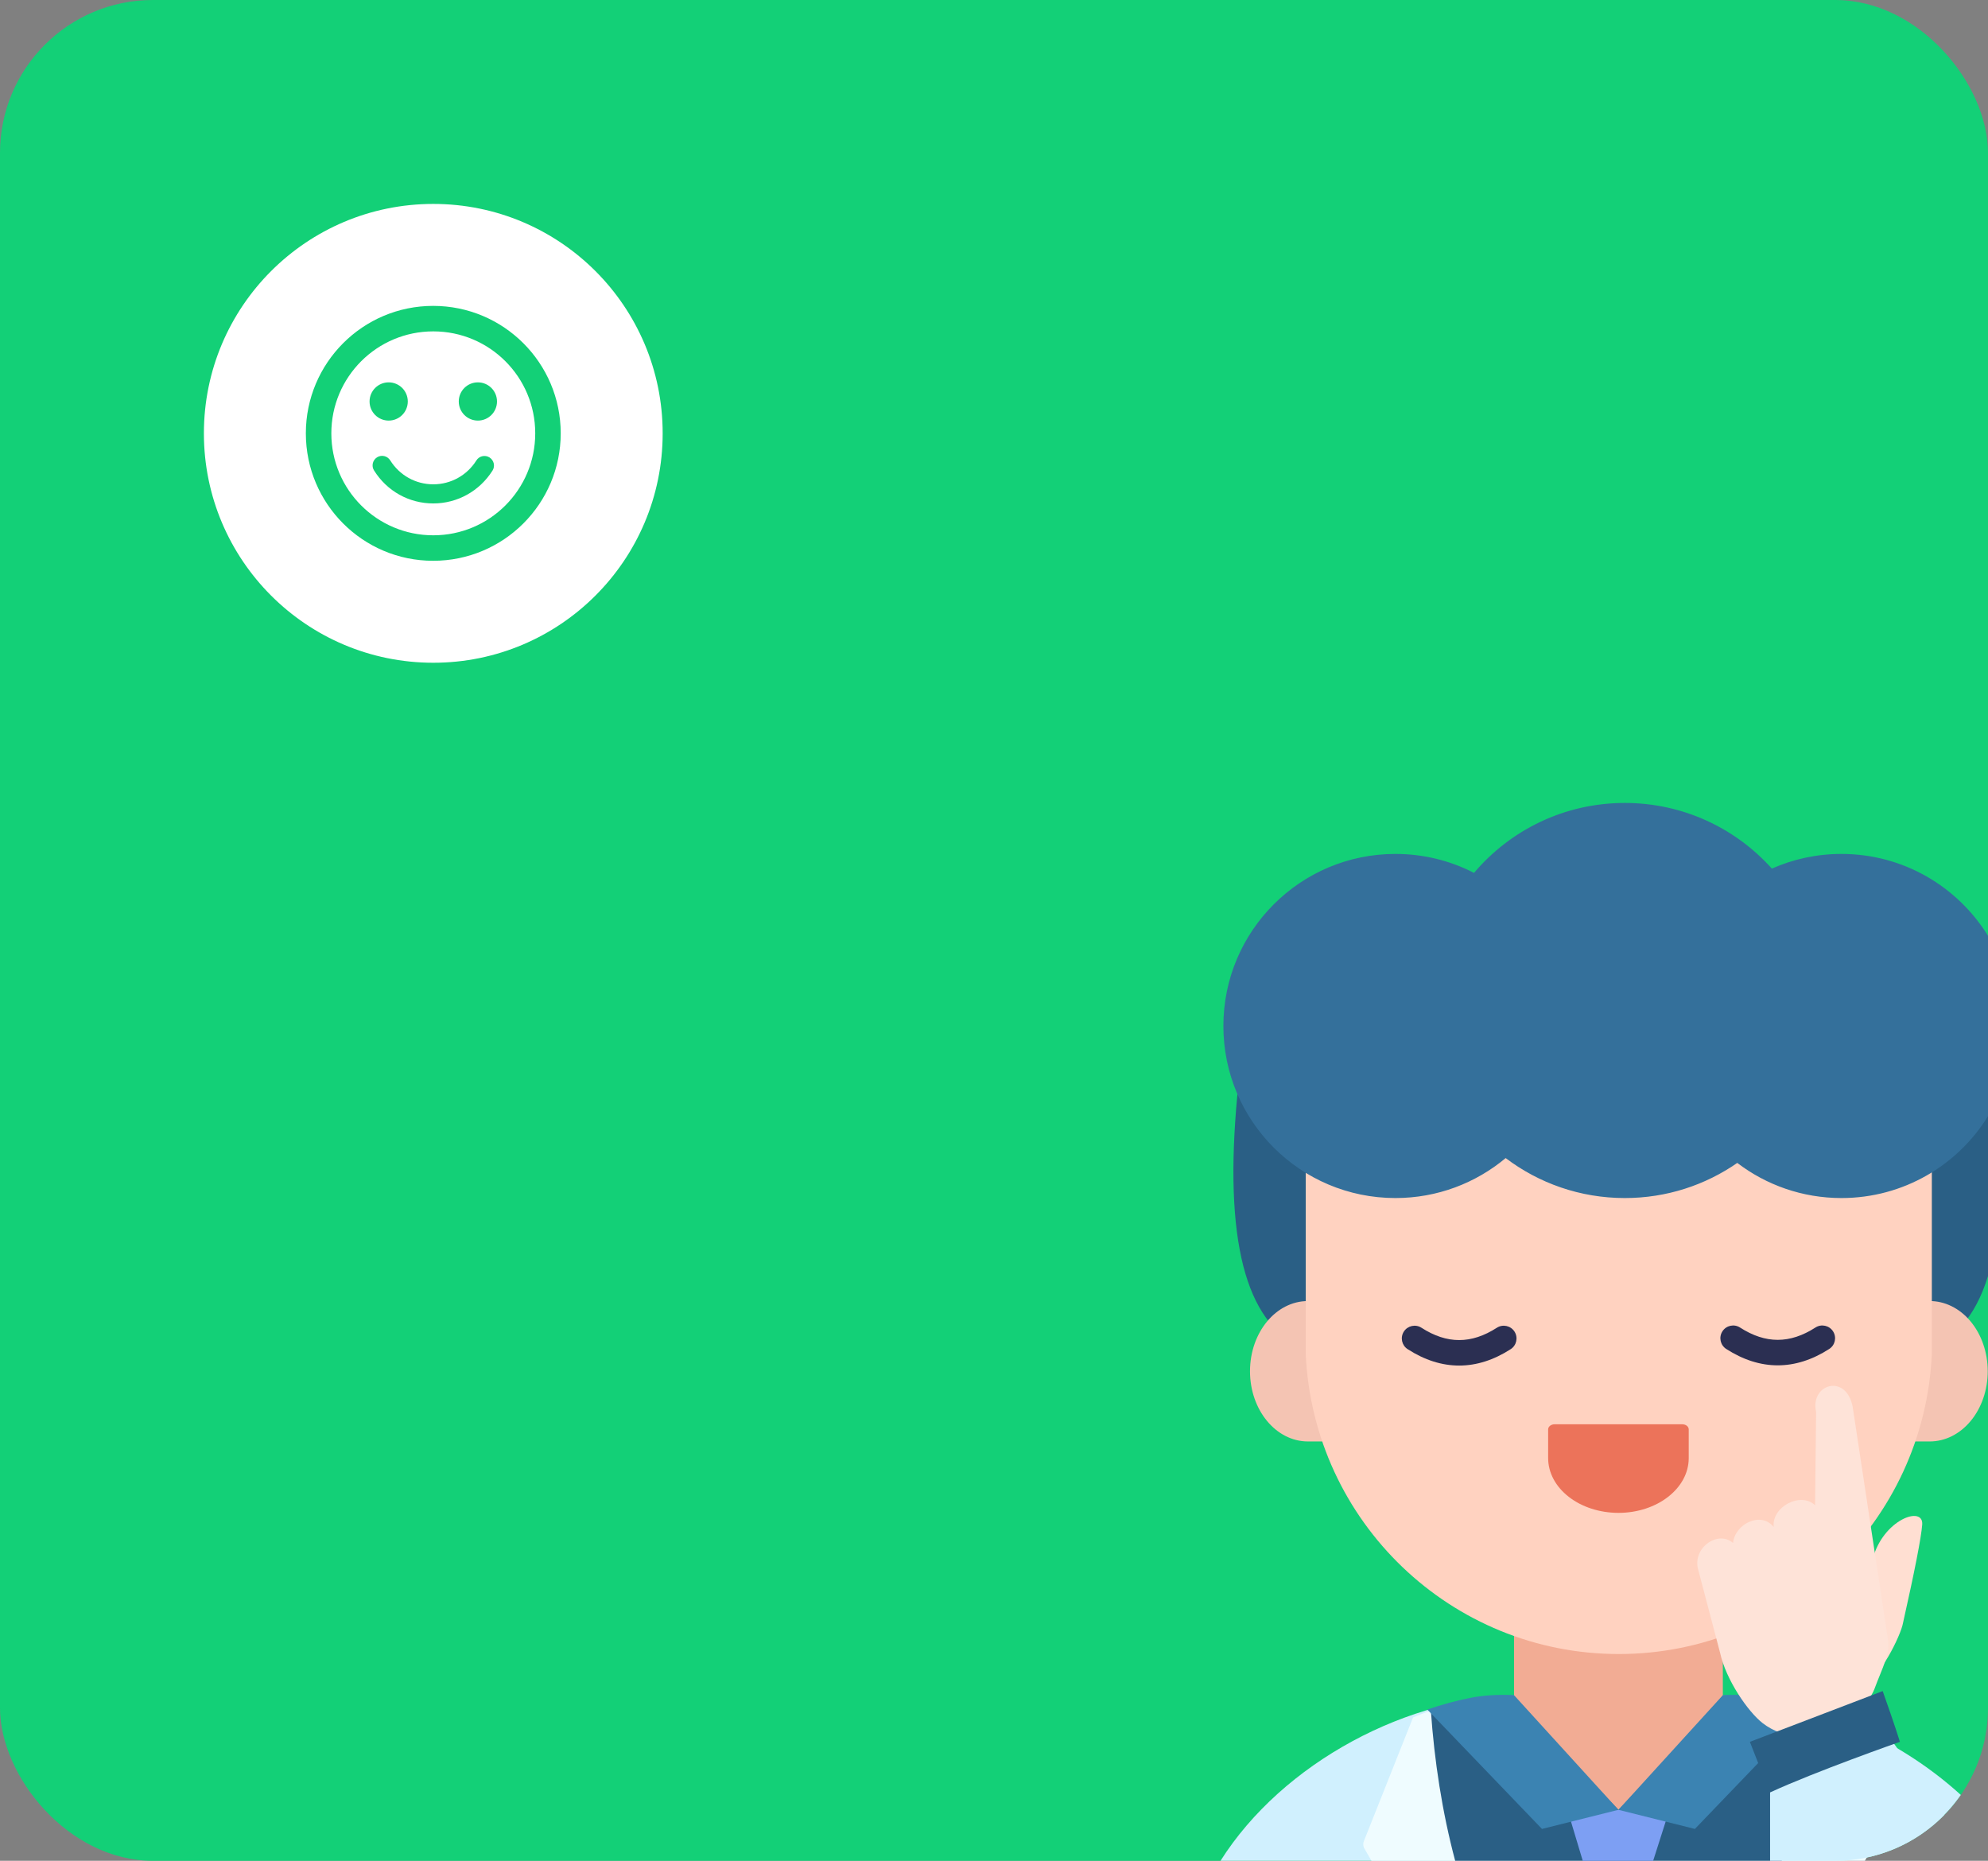 <?xml version="1.0" encoding="UTF-8"?>
<svg width="156px" height="146px" viewBox="0 0 156 146" version="1.1" xmlns="http://www.w3.org/2000/svg" xmlns:xlink="http://www.w3.org/1999/xlink">
    <rect x="0" y="0" width="156" height="146" fill="#808080" stroke="none"/>
    <!-- Generator: Sketch 52.2 (67145) - http://www.bohemiancoding.com/sketch -->
    <title>img_Eye  exercise</title>
    <desc>Created with Sketch.</desc>
    <g id="img_Eye--exercise" stroke="none" stroke-width="1" fill="none" fill-rule="evenodd">
        <g id="Path-2">
            <rect id="Mask" fill="#13D077" fill-rule="nonzero" x="0" y="0" width="156" height="146" rx="12"></rect>
            <g id="Group" transform="translate(95, 63)">
                <path d="M8,43 C3.236,41.667 1.211,35.667 1.927,25 C2.642,14.333 4.667,14.667 8,26 L8,43 Z" id="Path-8" fill="#2A5F85" fill-rule="nonzero"></path>
                <path d="M61.061,19 L61,19 L61,37.123 C60.005,40.347 58.267,42.306 55.787,43 L55.787,26 C58.273,17.546 60.031,15.213 61.061,19 Z" id="Path" fill="#2A5F85" fill-rule="nonzero"></path>
                <path d="M58.867,77.832 C56.7,80.955 53.089,83 49,83 L0.775,83 C5.634,75.313 15.54,70.01 24.614,70.01 L39.413,70.01 C46.268,70.01 53.598,73.037 58.867,77.832 Z" id="Path" fill="#D0F0FE"></path>
                <path d="M12.621,83 L12.035,81.985 C11.955,81.809 11.955,81.607 12.035,81.431 L15.883,71.752 C16.3,71.576 16.717,71.414 17.148,71.266 L17.282,71.266 C19.644,70.462 22.12,70.052 24.614,70.051 L39.413,70.051 C41.906,70.052 44.383,70.462 46.745,71.266 L46.879,71.266 C47.31,71.414 47.727,71.576 48.144,71.752 L51.924,81.431 C52.005,81.607 52.005,81.809 51.924,81.985 L51.338,83 L12.621,83 Z" id="Path" fill="#EFFCFF"></path>
                <path d="M19.189,83 C18.165,79.164 17.553,75.137 17.282,71.225 C19.644,70.422 22.12,70.012 24.614,70.01 L39.413,70.01 C41.897,70.014 44.365,70.425 46.718,71.225 C46.447,75.135 45.835,79.163 44.812,83 L19.189,83 Z" id="Path" fill="#2A5F85"></path>
                <polygon id="Path" fill="#7D9FF3" fill-rule="nonzero" points="29.2 83 28 79 36 79 34.724 83"></polygon>
                <path d="M7.635,39.082 L56.376,39.082 C57.592,39.064 58.763,39.636 59.627,40.671 C60.492,41.706 60.979,43.118 60.979,44.59 C60.979,46.051 60.5,47.452 59.647,48.485 C58.794,49.518 57.638,50.098 56.432,50.098 L7.635,50.098 C5.124,50.098 3.089,47.632 3.089,44.59 C3.089,41.548 5.124,39.082 7.635,39.082 Z" id="Path" fill="#F4C4B3"></path>
                <polygon id="Path" fill="#F2AC94" points="23.807 61.559 23.807 70.441 32 79 40.193 70.441 40.193 61.559"></polygon>
                <path d="M56.593,24.354 L56.593,43.254 C55.978,56.42 45.162,66.777 32.027,66.777 C18.892,66.777 8.075,56.42 7.461,43.254 L7.461,27.054 C10.149,28.239 13.055,28.846 15.991,28.836 C21.764,28.984 27.293,26.503 31.031,22.086 C32.302,22.381 33.602,22.53 34.906,22.531 C39.241,22.641 43.416,20.887 46.382,17.712 C46.404,21.754 49.672,25.021 53.7,25.029 C54.701,25.008 55.686,24.778 56.593,24.354 Z" id="Path" fill="#FFD2C0"></path>
                <path d="M28.1,54.442 C27.065,53.636 26.484,52.542 26.484,51.402 L26.484,49.148 C26.484,49.041 26.54,48.938 26.639,48.863 C26.737,48.788 26.871,48.747 27.009,48.75 L36.991,48.75 C37.129,48.747 37.263,48.788 37.361,48.863 C37.46,48.938 37.516,49.041 37.516,49.148 L37.516,51.434 C37.494,53.795 35.031,55.701 32,55.701 C30.537,55.701 29.134,55.248 28.1,54.442 Z" id="Path" fill="#EC735A"></path>
                <path d="M17,71.131 L26,80.5 L32,79 L23.802,70 C22.541,69.94 21.384,70.015 20.331,70.224 C19.278,70.434 18.168,70.736 17,71.131 Z" id="Path-2" fill="#3B83B2" fill-rule="nonzero"></path>
                <path d="M32,71.131 L41,80.5 L47,79 L38.802,70 C37.541,69.94 36.384,70.015 35.331,70.224 C34.278,70.434 33.168,70.736 32,71.131 Z" id="Path-2" fill="#3B83B2" fill-rule="nonzero" transform="translate(39.5, 75.24) scale(-1, 1) translate(-39.5, -75.24) "></path>
                <path d="M61,10.425 L61,24.575 C58.623,28.43 54.362,31 49.5,31 C46.427,31 43.594,29.973 41.325,28.244 C38.82,29.982 35.779,31 32.5,31 C28.989,31 25.75,29.832 23.151,27.864 C20.808,29.822 17.792,31 14.5,31 C7.044,31 1,24.956 1,17.5 C1,10.044 7.044,4 14.5,4 C16.722,4 18.819,4.537 20.667,5.488 C23.51,2.131 27.756,0 32.5,0 C37.083,0 41.201,1.989 44.039,5.15 C45.708,4.411 47.556,4 49.5,4 C54.362,4 58.623,6.57 61,10.425 Z" id="Path" fill="#34709B" fill-rule="nonzero"></path>
                <path d="M40.459,42.841 C39.994,42.542 39.86,41.923 40.159,41.459 C40.458,40.994 41.077,40.86 41.541,41.159 C43.545,42.448 45.455,42.448 47.459,41.159 C47.923,40.86 48.542,40.994 48.841,41.459 C49.14,41.923 49.006,42.542 48.541,42.841 C45.878,44.554 43.122,44.554 40.459,42.841 Z" id="Path-6" fill="#2B2F52" fill-rule="nonzero"></path>
                <path d="M15.461,42.858 C14.997,42.56 14.862,41.941 15.161,41.476 C15.46,41.012 16.079,40.878 16.543,41.176 C18.547,42.466 20.457,42.466 22.461,41.176 C22.925,40.878 23.544,41.012 23.843,41.476 C24.142,41.941 24.008,42.56 23.543,42.858 C20.88,44.572 18.124,44.572 15.461,42.858 Z" id="Path-6" fill="#2B2F52" fill-rule="nonzero"></path>
            </g>
            <g id="Group-6" transform="translate(16, 16)">
                <circle id="Oval" fill="#FFFFFF" fill-rule="nonzero" cx="18" cy="18" r="18"></circle>
                <g id="round-sentiment_satisfied-24px" transform="translate(6, 6)">
                    <polygon id="Path" points="0 0 24 0 24 24 0 24"></polygon>
                    <circle id="Oval" fill="#13D077" cx="15.5" cy="9.5" r="1.5"></circle>
                    <circle id="Oval" fill="#13D077" cx="8.5" cy="9.5" r="1.5"></circle>
                    <path d="M11.99,2 C6.47,2 2,6.48 2,12 C2,17.52 6.47,22 11.99,22 C17.52,22 22,17.52 22,12 C22,6.48 17.52,2 11.99,2 Z M12,20 C7.58,20 4,16.42 4,12 C4,7.58 7.58,4 12,4 C16.42,4 20,7.58 20,12 C20,16.42 16.42,20 12,20 Z M16.41,13.89 C16.06,13.67 15.59,13.78 15.38,14.13 C14.64,15.3 13.38,16 12,16 C10.62,16 9.36,15.3 8.62,14.12 C8.4,13.77 7.94,13.66 7.59,13.88 C7.24,14.1 7.13,14.56 7.35,14.91 C8.37,16.54 10.1,17.5 12,17.5 C13.9,17.5 15.63,16.53 16.65,14.92 C16.87,14.57 16.76,14.11 16.41,13.89 Z" id="Shape" fill="#13D077" fill-rule="nonzero"></path>
                </g>
            </g>
            <path d="M152.56,142.41 C150.383,144.626 147.352,146 144,146 L138.9,146 L138.9,139.058 L148.413,136.507 L152.56,142.41 Z" id="Path" fill="#D0F0FE" fill-rule="nonzero"></path>
            <g id="手" transform="translate(143.333, 136.404) scale(-1, 1) rotate(-323) translate(-143.333, -136.404) translate(137.333, 131.904)"></g>
            <path d="M148.701,127.56 C149.445,128.224 153.099,129.883 153.844,129.22 C154.588,128.489 152.693,126.1 151.881,125.503 L147.415,122.184 C144.844,120.259 141.61,121.39 142.679,122.516 C143.392,123.267 145.399,124.948 148.701,127.56 Z" id="Path" fill="#FFDFD2" transform="translate(148.241, 125.259) scale(-1, 1) rotate(39) translate(-148.241, -125.259) "></path>
            <path d="M139.01,119.215 C139.281,117.689 141.828,117.293 142.64,118.686 C142.707,117.094 144.94,116.695 145.955,117.824 C146.294,116.363 148.594,116.231 149.339,117.757 L151.842,124.195 C152.722,126.187 152.79,129.24 152.384,130.633 C151.166,134.749 145.685,134.881 143.722,133.62 C142.234,132.625 141.016,132.094 140.542,131.032 L132.084,114.704 C130.934,112.248 133.76,111.28 134.64,113.338 L139.01,119.215 Z" id="Path" fill="#FEE3D8" transform="translate(142.218, 123.27) scale(-1, 1) rotate(36) translate(-142.218, -123.27) "></path>
            <path d="M147.736,132.684 C148.683,135.339 149.089,136.667 149.089,136.667 C149.089,136.667 142.458,138.99 138.871,140.649 L137.315,136.667 L147.736,132.684 Z" id="Path" fill="#2A5F85"></path>
        </g>
    </g>
</svg>